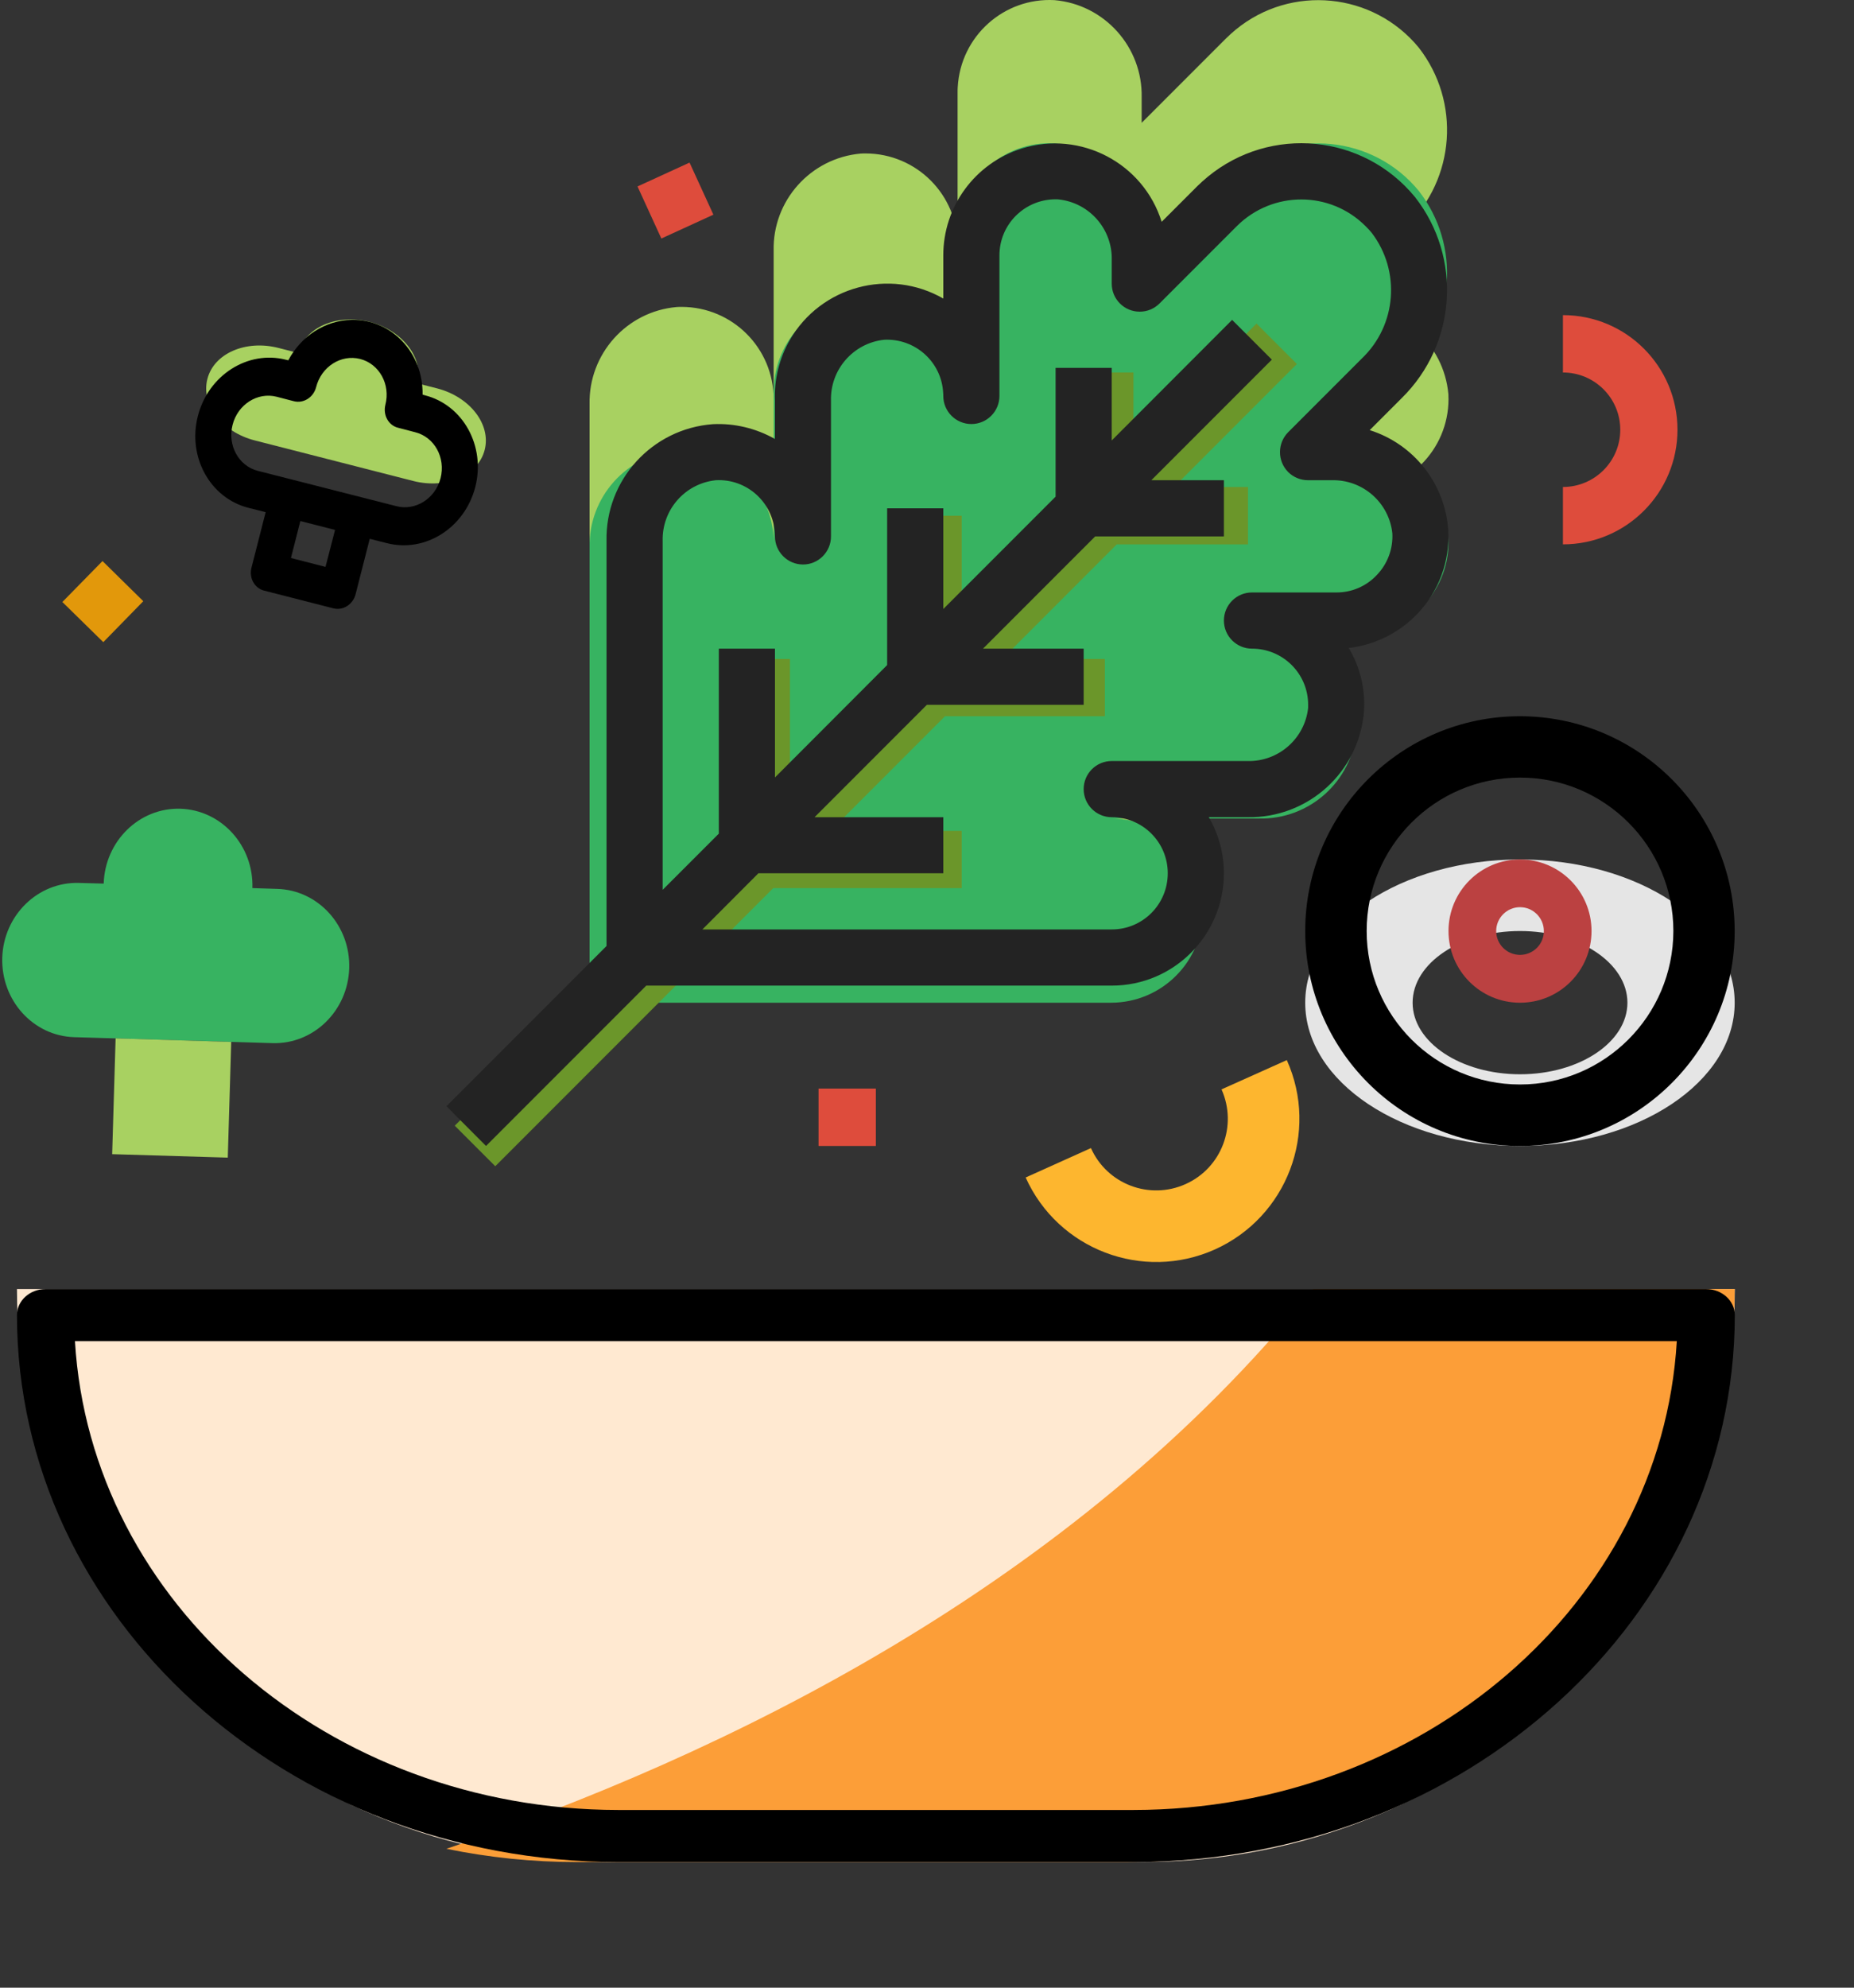 <svg width="14" height="15" viewBox="0 0 14 15" fill="none" xmlns="http://www.w3.org/2000/svg">
<rect x="0" y="0" width="14" height="15" fill="#333333" stroke="none"/>
<path d="M8.627 14.052H4.601C2.131 14.052 0.128 12.117 0.128 9.728H13.1C13.1 12.117 11.097 14.052 8.627 14.052Z" fill="#FFE9D1"/>
<path d="M10.203 2.317H10.01L10.619 1.708C10.99 1.349 11.031 0.768 10.714 0.36C10.37 -0.059 9.75 -0.12 9.331 0.224C9.306 0.245 9.282 0.266 9.259 0.289L8.621 0.927V0.735C8.629 0.356 8.341 0.034 7.963 0.001C7.58 -0.02 7.253 0.274 7.232 0.658C7.231 0.67 7.231 0.683 7.231 0.696V1.854C7.232 1.47 6.921 1.159 6.537 1.158C6.525 1.158 6.512 1.158 6.499 1.159C6.121 1.193 5.833 1.514 5.842 1.893V3.012C5.842 2.628 5.532 2.317 5.148 2.316C5.135 2.316 5.122 2.316 5.11 2.317C4.731 2.35 4.444 2.672 4.452 3.051V6.486H8.389C8.773 6.486 9.084 6.175 9.084 5.791C9.084 5.407 8.773 5.096 8.389 5.096H9.508C9.887 5.104 10.209 4.817 10.242 4.439C10.262 4.056 9.969 3.728 9.585 3.707C9.573 3.707 9.56 3.707 9.547 3.707H10.242C10.626 3.707 10.937 3.396 10.938 3.013C10.938 3 10.937 2.987 10.937 2.974C10.903 2.596 10.582 2.309 10.203 2.317Z" fill="#A8D161"/>
<path d="M10.203 3.398H10.01L10.619 2.789C10.99 2.43 11.031 1.849 10.714 1.441C10.37 1.022 9.75 0.961 9.331 1.305C9.306 1.326 9.282 1.347 9.259 1.37L8.621 2.008V1.816C8.629 1.437 8.341 1.115 7.963 1.082C7.58 1.061 7.253 1.355 7.232 1.739C7.231 1.751 7.231 1.764 7.231 1.777V2.935C7.232 2.551 6.921 2.239 6.537 2.239C6.525 2.239 6.512 2.239 6.499 2.24C6.121 2.273 5.833 2.595 5.842 2.974V4.093C5.842 3.709 5.532 3.397 5.148 3.397C5.135 3.397 5.122 3.397 5.11 3.398C4.731 3.431 4.444 3.752 4.452 4.132V7.567H8.389C8.773 7.567 9.084 7.256 9.084 6.872C9.084 6.488 8.773 6.177 8.389 6.177H9.508C9.887 6.185 10.209 5.898 10.242 5.52C10.262 5.136 9.969 4.809 9.585 4.788C9.573 4.788 9.56 4.787 9.547 4.787H10.242C10.626 4.788 10.937 4.477 10.938 4.094C10.938 4.081 10.937 4.068 10.937 4.055C10.903 3.677 10.582 3.39 10.203 3.398Z" fill="#37B361"/>
<path d="M9.793 2.747L9.488 2.442L8.559 3.37V2.811H8.127V3.802L7.262 4.667V3.892H6.83V5.099L5.965 5.964V4.973H5.533V6.396L3.434 8.495L3.74 8.801L5.839 6.702H7.262V6.27H6.271L7.136 5.405H8.343V4.973H7.568L8.433 4.108H9.424V3.675H8.865L9.793 2.747Z" fill="#6B962A"/>
<path d="M11.802 4.108V3.675C12.041 3.675 12.235 3.482 12.235 3.243C12.235 3.004 12.041 2.811 11.802 2.811V2.378C12.28 2.378 12.667 2.765 12.667 3.243C12.667 3.72 12.28 4.108 11.802 4.108Z" fill="#DE4C3C"/>
<path d="M5.207 1.227L4.814 1.407L4.994 1.8L5.387 1.62L5.207 1.227Z" fill="#DE4C3C"/>
<path d="M6.614 8.215H6.181V8.648H6.614V8.215Z" fill="#DE4C3C"/>
<path d="M1.082 4.537L0.774 4.234L0.471 4.543L0.78 4.846L1.082 4.537Z" fill="#E2980B"/>
<path d="M7.745 8.886L8.238 8.664C8.36 8.937 8.68 9.058 8.952 8.936C9.225 8.814 9.346 8.494 9.224 8.221L9.717 8C9.962 8.545 9.718 9.184 9.174 9.429C8.629 9.673 7.99 9.43 7.745 8.886Z" fill="#FDB62F"/>
<path d="M3.301 2.931L3.151 2.893C3.2 2.7 3.039 2.493 2.791 2.429C2.543 2.366 2.302 2.471 2.253 2.664L2.104 2.626C1.856 2.562 1.615 2.667 1.566 2.86C1.516 3.053 1.677 3.261 1.925 3.324L3.122 3.63C3.37 3.693 3.611 3.588 3.66 3.395C3.709 3.202 3.548 2.995 3.301 2.931Z" fill="#A8D161"/>
<path d="M11.478 6.486C10.582 6.486 9.856 6.97 9.856 7.567C9.856 8.164 10.582 8.648 11.478 8.648C12.373 8.648 13.099 8.164 13.099 7.567C13.099 6.97 12.373 6.486 11.478 6.486ZM11.478 8.107C11.03 8.107 10.667 7.865 10.667 7.567C10.667 7.268 11.03 7.026 11.478 7.026C11.926 7.026 12.289 7.268 12.289 7.567C12.289 7.865 11.926 8.107 11.478 8.107Z" fill="#E5E5E5"/>
<path d="M9.916 9.728C8.098 11.985 5.425 13.26 3.371 13.952C3.693 14.018 4.022 14.052 4.351 14.052H8.495C11.038 14.052 13.099 12.117 13.099 9.728H9.916V9.728Z" fill="#FC9E38"/>
<path d="M12.883 9.728H0.344C0.225 9.728 0.128 9.816 0.128 9.925C0.131 12.203 2.162 14.05 4.668 14.052H8.56C11.066 14.05 13.097 12.203 13.1 9.925C13.1 9.816 13.003 9.728 12.883 9.728ZM8.559 13.659H4.668C2.485 13.657 0.684 12.104 0.566 10.121H12.662C12.544 12.104 10.743 13.657 8.559 13.659Z" fill="black"/>
<path d="M10.936 4.002C10.913 3.652 10.678 3.352 10.343 3.246L10.584 3.005C10.999 2.598 11.043 1.944 10.685 1.487C10.295 1.012 9.595 0.944 9.12 1.334C9.093 1.356 9.066 1.381 9.04 1.406L8.772 1.674C8.633 1.23 8.159 0.982 7.715 1.121C7.362 1.232 7.122 1.559 7.123 1.929V2.253C6.717 2.02 6.198 2.16 5.964 2.566C5.884 2.705 5.845 2.864 5.852 3.024V3.313C5.709 3.232 5.546 3.193 5.383 3.201C4.923 3.235 4.57 3.623 4.58 4.084V7.139L3.371 8.348L3.67 8.648L4.88 7.438H8.395C8.863 7.438 9.242 7.058 9.242 6.59C9.242 6.442 9.203 6.296 9.128 6.167H9.418C9.879 6.176 10.266 5.824 10.3 5.364C10.31 5.198 10.27 5.033 10.185 4.89C10.383 4.867 10.567 4.775 10.704 4.631C10.865 4.463 10.949 4.235 10.936 4.002ZM10.397 4.339C10.318 4.424 10.206 4.472 10.09 4.471H9.454C9.337 4.471 9.242 4.566 9.242 4.683C9.242 4.8 9.337 4.895 9.454 4.895C9.688 4.895 9.878 5.084 9.878 5.318C9.878 5.326 9.878 5.334 9.878 5.342C9.853 5.575 9.652 5.75 9.418 5.743H8.395C8.278 5.743 8.183 5.838 8.183 5.955C8.183 6.072 8.278 6.167 8.395 6.167C8.629 6.167 8.818 6.356 8.818 6.59C8.818 6.825 8.629 7.014 8.395 7.014H5.304L5.727 6.59H7.123V6.167H6.151L6.999 5.319H8.183V4.895H7.423L8.27 4.048H9.242V3.624H8.694L9.604 2.714L9.304 2.414L8.395 3.324V2.776H7.971V3.748L7.123 4.596V3.836H6.699V5.019L5.852 5.867V4.895H5.428V6.291L5.004 6.715V4.084C4.997 3.849 5.171 3.649 5.405 3.624C5.638 3.611 5.838 3.79 5.851 4.024C5.851 4.032 5.852 4.04 5.852 4.048C5.852 4.165 5.947 4.26 6.064 4.26C6.18 4.26 6.275 4.165 6.275 4.048V3.024C6.268 2.79 6.443 2.589 6.676 2.564C6.91 2.552 7.11 2.731 7.122 2.964C7.123 2.972 7.123 2.98 7.123 2.988C7.123 3.105 7.218 3.2 7.335 3.2C7.452 3.2 7.547 3.105 7.547 2.988V1.929C7.546 1.694 7.736 1.505 7.97 1.504C7.978 1.504 7.986 1.504 7.994 1.505C8.227 1.53 8.402 1.73 8.395 1.965V2.141C8.395 2.257 8.489 2.352 8.606 2.352C8.663 2.352 8.716 2.33 8.756 2.29L9.34 1.706C9.61 1.438 10.045 1.438 10.313 1.708C10.329 1.723 10.344 1.74 10.358 1.757C10.578 2.045 10.547 2.454 10.284 2.705L9.727 3.262C9.645 3.345 9.645 3.479 9.727 3.562C9.767 3.602 9.821 3.624 9.878 3.624H10.054C10.288 3.617 10.489 3.791 10.514 4.025C10.52 4.141 10.478 4.255 10.397 4.339Z" fill="#232323"/>
<path d="M1.875 3.832L2.006 3.865L1.899 4.284C1.879 4.361 1.922 4.439 1.994 4.457L2.518 4.591C2.59 4.609 2.665 4.562 2.685 4.485L2.792 4.066L2.922 4.099C3.212 4.173 3.51 3.983 3.589 3.675C3.668 3.366 3.497 3.056 3.208 2.983L3.191 2.978C3.196 2.661 2.956 2.409 2.656 2.414C2.458 2.417 2.275 2.534 2.177 2.719L2.16 2.715C1.871 2.641 1.573 2.831 1.494 3.14C1.415 3.448 1.586 3.758 1.875 3.832ZM2.458 4.278L2.197 4.211L2.268 3.932L2.53 3.999L2.458 4.278ZM2.089 2.994L2.22 3.028C2.292 3.046 2.367 2.999 2.387 2.922C2.426 2.767 2.575 2.672 2.72 2.709C2.864 2.746 2.95 2.901 2.91 3.055C2.891 3.132 2.933 3.21 3.006 3.228L3.136 3.262C3.281 3.299 3.366 3.454 3.327 3.608C3.288 3.762 3.138 3.857 2.994 3.82L1.946 3.553C1.802 3.516 1.717 3.361 1.756 3.207C1.795 3.052 1.945 2.957 2.089 2.994Z" fill="black"/>
<path d="M2.093 6.708L1.906 6.702C1.916 6.381 1.672 6.113 1.362 6.103C1.052 6.094 0.793 6.347 0.783 6.668L0.596 6.663C0.286 6.654 0.027 6.907 0.017 7.228C0.008 7.55 0.251 7.818 0.561 7.827L2.058 7.872C2.368 7.881 2.627 7.628 2.637 7.307C2.647 6.985 2.403 6.717 2.093 6.708Z" fill="#37B361"/>
<path d="M1.746 7.863L0.873 7.836L0.847 8.71L1.72 8.736L1.746 7.863Z" fill="#A8D161"/>
<path d="M11.478 6.486C11.179 6.486 10.938 6.728 10.938 7.026C10.938 7.325 11.179 7.567 11.478 7.567C11.777 7.567 12.018 7.325 12.018 7.026C12.018 6.728 11.777 6.486 11.478 6.486ZM11.478 7.206C11.379 7.206 11.298 7.126 11.298 7.026C11.298 6.927 11.379 6.846 11.478 6.846C11.577 6.846 11.658 6.927 11.658 7.026C11.658 7.126 11.577 7.206 11.478 7.206Z" fill="#BB4141"/>
<path d="M11.478 5.405C10.582 5.405 9.856 6.131 9.856 7.026C9.856 7.922 10.582 8.648 11.478 8.648C12.373 8.648 13.099 7.922 13.099 7.026C13.098 6.131 12.373 5.406 11.478 5.405ZM11.478 8.184C10.838 8.184 10.32 7.666 10.32 7.026C10.32 6.387 10.838 5.868 11.478 5.868C12.117 5.868 12.636 6.387 12.636 7.026C12.635 7.665 12.117 8.184 11.478 8.184Z" fill="black"/>
</svg>
